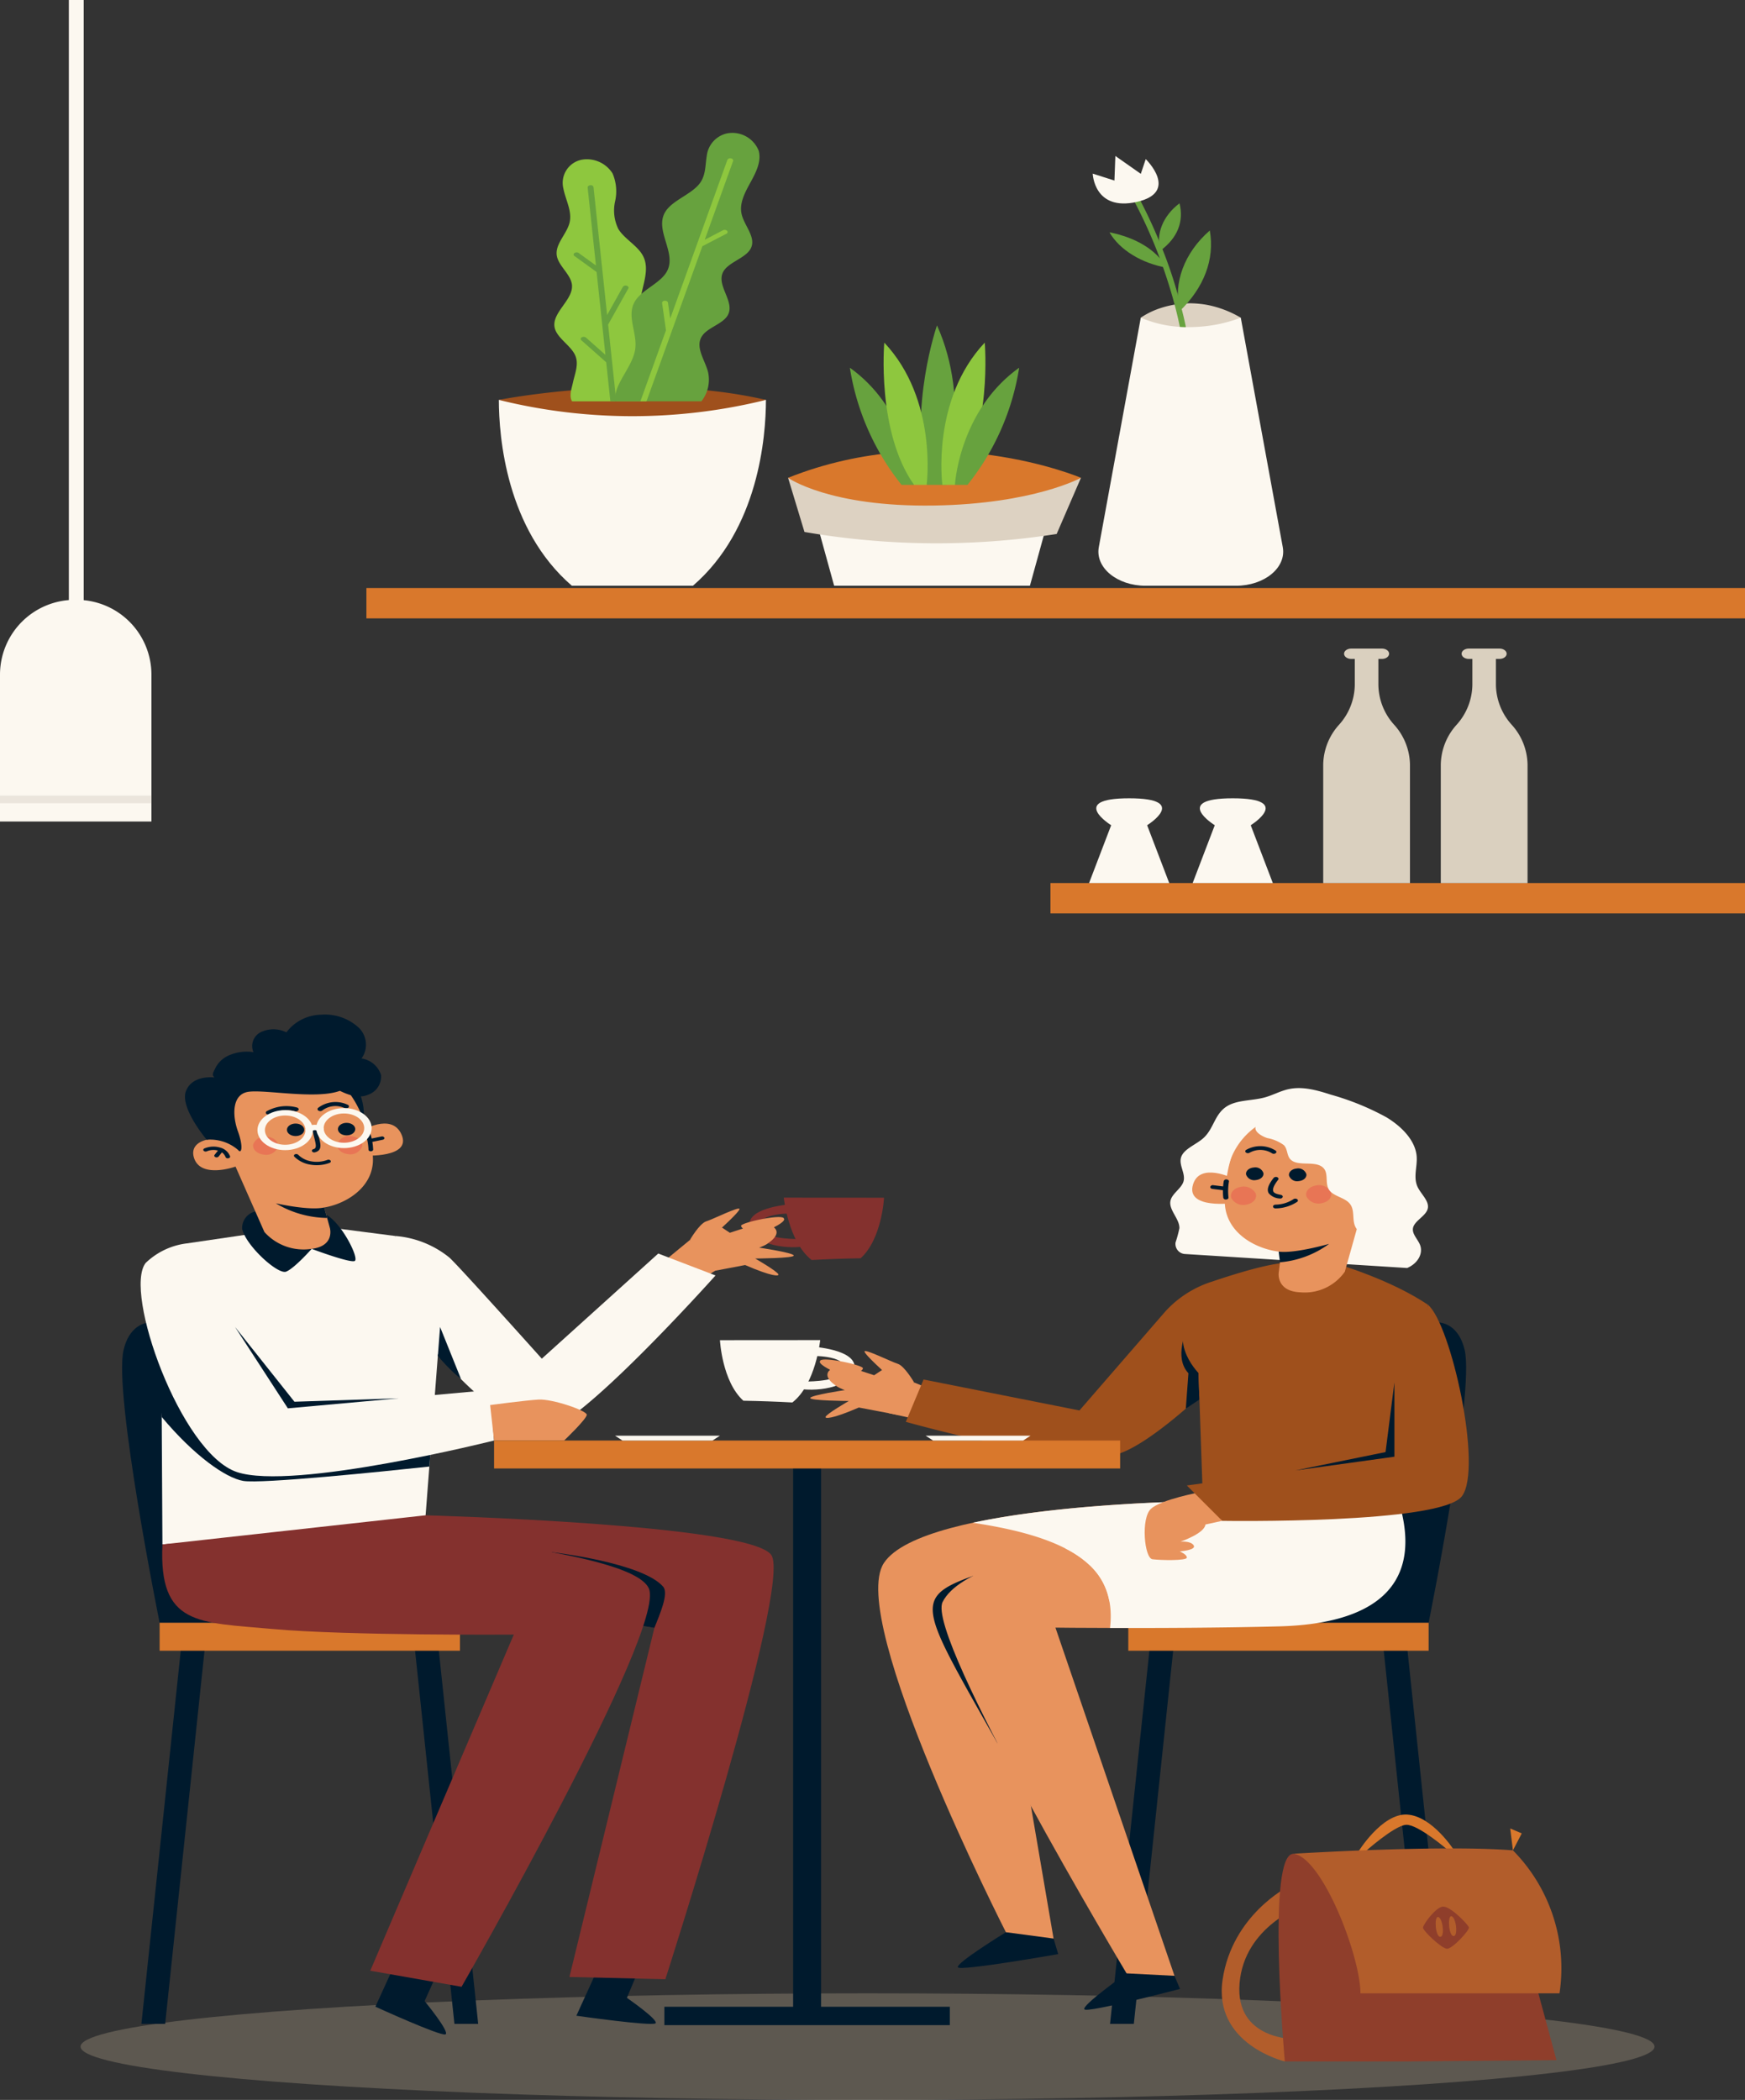 <svg xmlns="http://www.w3.org/2000/svg" width="283.47" height="341.057" viewBox="0 0 283.47 341.057">
  <rect x="0" y="0" width="283.47" height="341.057" fill="#333333" stroke="none"/>
  <g id="onboarding1" transform="translate(-72.782 -1.232)">
    <g id="Group_1927" data-name="Group 1927" transform="translate(85.87 166.017)">
      <ellipse id="Ellipse_21" data-name="Ellipse 21" cx="127.843" cy="8.656" rx="127.843" ry="8.656" transform="translate(0 158.961)" fill="#c0af93" opacity="0.3" style="mix-blend-mode: multiply;isolation: isolate"/>
      <g id="Group_1886" data-name="Group 1886" transform="translate(167.238 49.97)">
        <path id="Path_1741" data-name="Path 1741" d="M260.382,441.635l-6.567-62.285h3.861l6.567,62.285Z" transform="translate(-209.532 -327.678)" fill="#001a2d"/>
        <path id="Path_1742" data-name="Path 1742" d="M213.918,441.635l6.568-62.285h-3.861l-6.568,62.285Z" transform="translate(-210.058 -327.678)" fill="#001a2d"/>
        <path id="Path_1743" data-name="Path 1743" d="M261.474,357.477s7.515-37.19,5.855-44.313-9.612-5.954-14.072,4.75-15.523,39.563-15.523,39.563Z" transform="translate(-209.725 -308.669)" fill="#001a2d"/>
        <rect id="Rectangle_5774" data-name="Rectangle 5774" width="48.786" height="4.54" transform="translate(2.962 48.808)" fill="#d9782c"/>
      </g>
      <g id="Group_1887" data-name="Group 1887" transform="translate(6.748 49.97)">
        <path id="Path_1744" data-name="Path 1744" d="M58.43,441.635,65,379.35H61.137l-6.567,62.285Z" transform="translate(-51.436 -327.678)" fill="#001a2d"/>
        <path id="Path_1745" data-name="Path 1745" d="M104.894,441.635,98.326,379.35h3.861l6.568,62.285Z" transform="translate(-50.911 -327.678)" fill="#001a2d"/>
        <path id="Path_1746" data-name="Path 1746" d="M57.569,357.477s-7.516-37.19-5.857-44.313,9.612-5.954,14.072,4.75,15.524,39.563,15.524,39.563Z" transform="translate(-51.474 -308.669)" fill="#001a2d"/>
        <rect id="Rectangle_5775" data-name="Rectangle 5775" width="48.786" height="4.54" transform="translate(6.096 48.808)" fill="#d9782c"/>
      </g>
      <g id="Group_1904" data-name="Group 1904" transform="translate(9.758)">
        <path id="Path_1747" data-name="Path 1747" d="M142.613,289.081l4.313-2.608,2.178,1.438s8.339-2.793,8.77-2.334-1.636,1.451-1.636,1.451-.32,1.036-.562,1.916-1.816,1.381-1.816,1.381,5.437.8,5.623,1.267-6.266.5-6.266.5,3.666,2.108,3.786,2.6c.061.246-.911.413-5.417-1.542l-6.285,1.195Z" transform="translate(-53.388 -252.475)" fill="#e8935d"/>
        <path id="Path_1748" data-name="Path 1748" d="M142.613,288.513s1.555-2.683,2.658-3.027,5.343-2.461,5.4-2.01-3.657,3.765-3.657,3.765Z" transform="translate(-53.388 -251.907)" fill="#e8935d"/>
        <path id="Path_1749" data-name="Path 1749" d="M159.071,282.439s-6.982.4-6.9,3.32c.075,2.638,4.41,3.986,8.48,3.6l-.884-1.266s-6.055.016-5.987-2.145,5.43-2,5.43-2Z" transform="translate(-53.273 -251.645)" fill="#84312e"/>
        <path id="Path_1750" data-name="Path 1750" d="M157.775,285.516c-.321-.763-7,.689-6.947,1.209s1.693,1.328,1.693,1.328-.922.654-.5,1.359a2.5,2.5,0,0,0,3.24.1c2.352-1.638.876-2.549.876-2.549Z" transform="translate(-53.289 -252.414)" fill="#e8935d"/>
        <path id="Path_1751" data-name="Path 1751" d="M170.165,290.829q-3.985.069-7.956.281c-3.8-2.956-4.524-10.127-4.524-10.127l16.287.012S173.631,287.709,170.165,290.829Z" transform="translate(-53.207 -251.253)" fill="#84312e"/>
        <path id="Path_1752" data-name="Path 1752" d="M146.741,295.39l-2.824,1.843-5.851-3.056,4.6-3.787Z" transform="translate(-53.442 -253.783)" fill="#e8935d"/>
        <path id="Path_1753" data-name="Path 1753" d="M57.823,311.723l.153,27.228,42.6-2.72,2.5-32.6-7.29-14.779-13.657-1.765-7.59,1.12-12.582,1.846a11.672,11.672,0,0,0-6.7,3.177Z" transform="translate(-54.437 -252.895)" fill="#fcf8f0"/>
        <path id="Path_1754" data-name="Path 1754" d="M101.748,327.795l-34.99-2.406-9.7-11.989v5.052l.785,6.875c5.227,6.252,10.354,9.892,13.244,10.383,2.962.5,22.327-1.486,30.237-2.334Z" transform="translate(-54.416 -259.972)" fill="#001a2d"/>
        <path id="Path_1755" data-name="Path 1755" d="M88.067,253.568s2.7,3.651,2.224,7.371-5.3-7.365-5.3-7.365Z" transform="translate(-54.08 -243.88)" fill="#001a2d"/>
        <path id="Path_1756" data-name="Path 1756" d="M72.885,283.993a2.75,2.75,0,0,0-2.143,2.818c.579,2.718,5.8,7.474,7.14,6.955s4.156-3.7,4.156-3.7,6.031,2.269,6.957,1.982-2.374-6.84-5.042-7.721S72.885,283.993,72.885,283.993Z" transform="translate(-54.252 -252.017)" fill="#001a2d"/>
        <g id="Group_1888" data-name="Group 1888" transform="translate(8.538 7.972)">
          <path id="Path_1757" data-name="Path 1757" d="M74.452,278.561,69.76,267.934s-5.64,2.031-6.742-1.412c-.981-3.068,3.656-3.75,6.172-2.5,0,0-6.029-10.464,6.812-12.565S91.316,262.2,91.934,265.306c1.089,5.473-3.876,8.622-7.762,9.27l.917,3.332s.849,2.912-2.957,3.387A8.542,8.542,0,0,1,74.452,278.561Z" transform="translate(-62.884 -251.221)" fill="#e8935d"/>
        </g>
        <g id="Group_1889" data-name="Group 1889" transform="translate(35.772 17.697)">
          <path id="Path_1758" data-name="Path 1758" d="M89.794,265.759s4.954-3.083,6.585.495c1.8,3.934-6.086,3.467-6.086,3.467Z" transform="translate(-89.794 -264.524)" fill="#e8935d"/>
        </g>
        <g id="Group_1890" data-name="Group 1890" transform="translate(32.047 17.583)">
          <path id="Path_1759" data-name="Path 1759" d="M86.114,265.375c-.007.562.617,1.022,1.395,1.028s1.415-.446,1.423-1.008-.617-1.021-1.395-1.027S86.122,264.814,86.114,265.375Z" transform="translate(-86.114 -264.368)" fill="#001a2d"/>
        </g>
        <g id="Group_1891" data-name="Group 1891" transform="translate(23.765 17.697)">
          <path id="Path_1760" data-name="Path 1760" d="M77.93,265.532c-.008.561.616,1.022,1.395,1.027s1.415-.445,1.422-1.007-.616-1.022-1.395-1.028S77.937,264.97,77.93,265.532Z" transform="translate(-77.93 -264.524)" fill="#001a2d"/>
        </g>
        <g id="Group_1892" data-name="Group 1892" transform="translate(27.821 18.327)">
          <path id="Path_1761" data-name="Path 1761" d="M82.316,269.445a.4.4,0,0,1-.356-.181c-.07-.142.031-.3.228-.349.518-.135.45-.617.159-1.768a12.336,12.336,0,0,1-.307-1.461c-.02-.15.133-.284.34-.3a.361.361,0,0,1,.413.246,12.265,12.265,0,0,0,.3,1.414c.282,1.113.526,2.075-.646,2.38A.516.516,0,0,1,82.316,269.445Z" transform="translate(-81.938 -265.386)" fill="#001a2d"/>
        </g>
        <g id="Group_1893" data-name="Group 1893" transform="translate(24.907 22.649)">
          <path id="Path_1762" data-name="Path 1762" d="M82.751,273.107a5.954,5.954,0,0,1-1.03-.088,4.768,4.768,0,0,1-2.6-1.293.231.231,0,0,1,.1-.38.475.475,0,0,1,.526.07,3.938,3.938,0,0,0,2.152,1.072,4.986,4.986,0,0,0,2.592-.238.459.459,0,0,1,.512.111c.1.133.029.3-.154.37A5.876,5.876,0,0,1,82.751,273.107Z" transform="translate(-79.058 -271.298)" fill="#001a2d"/>
        </g>
        <g id="Group_1894" data-name="Group 1894" transform="translate(36.546 19.048)">
          <path id="Path_1763" data-name="Path 1763" d="M91.405,269.528c-.2,0-.372-.118-.378-.266a9.618,9.618,0,0,0-.457-2.556c-.048-.147.079-.294.282-.328a.408.408,0,0,1,.453.2,10.015,10.015,0,0,1,.479,2.665c.005.151-.159.276-.367.281Z" transform="translate(-90.559 -266.372)" fill="#001a2d"/>
        </g>
        <g id="Group_1895" data-name="Group 1895" transform="translate(37.031 19.791)">
          <path id="Path_1764" data-name="Path 1764" d="M91.416,268.311a.381.381,0,0,1-.363-.2c-.058-.145.058-.3.259-.339l1.814-.376a.415.415,0,0,1,.468.187c.058.145-.058.3-.258.338l-1.814.376A.52.52,0,0,1,91.416,268.311Z" transform="translate(-91.038 -267.388)" fill="#001a2d"/>
        </g>
        <g id="Group_1896" data-name="Group 1896" transform="translate(10.178 21.443)">
          <path id="Path_1765" data-name="Path 1765" d="M68.487,271.552a.371.371,0,0,1-.368-.215,1.713,1.713,0,0,0-1.186-1.03,2.752,2.752,0,0,0-1.851.1.471.471,0,0,1-.521-.088c-.109-.128-.055-.3.122-.376a3.77,3.77,0,0,1,2.543-.143,2.356,2.356,0,0,1,1.631,1.417c.045.147-.084.292-.288.325A.519.519,0,0,1,68.487,271.552Z" transform="translate(-64.504 -269.647)" fill="#001a2d"/>
        </g>
        <g id="Group_1897" data-name="Group 1897" transform="translate(11.963 21.773)">
          <path id="Path_1766" data-name="Path 1766" d="M66.645,271.514a.483.483,0,0,1-.187-.037c-.182-.075-.244-.242-.141-.373l.689-.869a.466.466,0,0,1,.516-.1c.181.075.244.242.14.373l-.688.87A.426.426,0,0,1,66.645,271.514Z" transform="translate(-66.268 -270.099)" fill="#001a2d"/>
        </g>
        <path id="Path_1767" data-name="Path 1767" d="M86.729,252.7c-3.866,1.423-12.107-.235-14.849.154s-2.619,3.935-1.717,6.42.606,3.751.031,3.034a6.906,6.906,0,0,0-5.093-1.662s-4.43-5.214-3.372-7.919,4.649-2.19,4.649-2.19c-.566-.4-.139-.943.1-1.488a4.441,4.441,0,0,1,2.4-2.182,7.24,7.24,0,0,1,3.807-.45,2.516,2.516,0,0,1,1.138-3.217,4.74,4.74,0,0,1,4.213,0,7.225,7.225,0,0,1,5.614-2.864,8.085,8.085,0,0,1,6.192,2.155,3.841,3.841,0,0,1,.4,4.956,3.9,3.9,0,0,1,3.172,2.69,3.114,3.114,0,0,1-2.1,3.193C89.842,253.98,88.156,253.4,86.729,252.7Z" transform="translate(-54.361 -240.317)" fill="#001a2d"/>
        <g id="Group_1898" data-name="Group 1898" transform="translate(20.338 14.868)">
          <path id="Path_1768" data-name="Path 1768" d="M74.994,262.047a.534.534,0,0,1-.346-.118.268.268,0,0,1,.058-.458,6.58,6.58,0,0,1,4.878-.6c.234.063.352.251.264.419a.514.514,0,0,1-.58.191,5.451,5.451,0,0,0-3.985.489A.565.565,0,0,1,74.994,262.047Z" transform="translate(-74.544 -260.654)" fill="#001a2d"/>
        </g>
        <g id="Group_1899" data-name="Group 1899" transform="translate(28.735 14.206)">
          <path id="Path_1769" data-name="Path 1769" d="M83.292,261.22a.566.566,0,0,1-.28-.071.27.27,0,0,1-.073-.458,4.665,4.665,0,0,1,4.813-.5.275.275,0,0,1,.109.455.57.57,0,0,1-.628.078,3.521,3.521,0,0,0-3.588.371A.533.533,0,0,1,83.292,261.22Z" transform="translate(-82.841 -259.748)" fill="#001a2d"/>
        </g>
        <path id="Path_1770" data-name="Path 1770" d="M84.012,282.919c-2.529.556-7.867-.678-7.867-.678a16.549,16.549,0,0,0,8.335,2.378Z" transform="translate(-54.186 -251.592)" fill="#001a2d"/>
        <path id="Path_1771" data-name="Path 1771" d="M76.524,269.14a2.06,2.06,0,0,1-2.338,1.2c-1.1-.135-1.848-.891-1.661-1.689a2.059,2.059,0,0,1,2.338-1.2C75.967,267.587,76.711,268.342,76.524,269.14Z" transform="translate(-54.23 -247.609)" fill="#e87555"/>
        <path id="Path_1772" data-name="Path 1772" d="M90.036,269.029a2.06,2.06,0,0,1-2.338,1.2c-1.1-.135-1.847-.891-1.661-1.689a2.059,2.059,0,0,1,2.338-1.2C89.479,267.476,90.223,268.232,90.036,269.029Z" transform="translate(-54.068 -247.579)" fill="#e87555"/>
        <path id="Path_1773" data-name="Path 1773" d="M95.162,451.66l-3.035,6.625s10.582,4.829,11.38,4.5-3.384-5.408-3.384-5.408l2.131-4.718Z" transform="translate(-53.994 -297.155)" fill="#001a2d"/>
        <path id="Path_1774" data-name="Path 1774" d="M127.531,452.975l-3.14,6.887s12.28,1.749,12.859,1.232-4.65-4.136-4.65-4.136l2.044-4.9Z" transform="translate(-53.607 -297.262)" fill="#001a2d"/>
        <path id="Path_1775" data-name="Path 1775" d="M57.944,356.289l42.758-4.734s52.857,1.438,56.17,6.468S139.648,426.9,139.648,426.9l-15.587-.36,13.8-56.7Z" transform="translate(-54.405 -270.233)" fill="#84312e"/>
        <path id="Path_1776" data-name="Path 1776" d="M120.417,359.746l9.351,11.053,7.343,1.246c.82-2.081,2.391-5.591,1.42-6.7C135.092,361.41,120.417,359.746,120.417,359.746Z" transform="translate(-53.654 -272.436)" fill="#001a2d"/>
        <path id="Path_1777" data-name="Path 1777" d="M97.024,300.944l4,6.289s.972,1.228,2.535,2.959c.256.281.525.58.822.88v.01c3.787,4.032,10.089,9.877,15.242,9.877,5.323,0,27.721-25.045,27.721-25.045l-9.3-3.564-18.918,17.079s-13.871-15.482-15.057-16.457A15.927,15.927,0,0,0,95.31,289.5Z" transform="translate(-53.956 -253.544)" fill="#fcf8f0"/>
        <path id="Path_1778" data-name="Path 1778" d="M102.157,314.411l.36-4.694,3.413,8.48A30.077,30.077,0,0,1,102.157,314.411Z" transform="translate(-53.874 -258.981)" fill="#001a2d"/>
        <path id="Path_1779" data-name="Path 1779" d="M57.944,357.2c-.607,13.224,5.827,12.636,17.943,13.737s39.137.905,39.137.905L91.708,426.435l14.829,2.608s33.247-57.967,30.438-64.667S90.8,354.948,90.8,354.948Z" transform="translate(-54.405 -271.145)" fill="#84312e"/>
        <g id="Group_1903" data-name="Group 1903" transform="translate(18.985 15.187)">
          <g id="Group_1900" data-name="Group 1900" transform="translate(0 0.331)">
            <path id="Path_1780" data-name="Path 1780" d="M77.7,268.042c-2.479,0-4.5-1.458-4.5-3.25s2.017-3.248,4.5-3.248,4.5,1.457,4.5,3.248S80.183,268.042,77.7,268.042Zm0-5.627c-1.816,0-3.292,1.067-3.292,2.377s1.477,2.378,3.292,2.378S81,266.1,81,264.792,79.518,262.415,77.7,262.415Z" transform="translate(-73.207 -261.544)" fill="#fcf8f0"/>
          </g>
          <g id="Group_1901" data-name="Group 1901" transform="translate(9.547)">
            <path id="Path_1781" data-name="Path 1781" d="M87.137,267.588c-2.479,0-4.5-1.457-4.5-3.248s2.017-3.249,4.5-3.249,4.5,1.458,4.5,3.249S89.618,267.588,87.137,267.588Zm0-5.626c-1.815,0-3.292,1.067-3.292,2.378s1.478,2.377,3.292,2.377,3.292-1.067,3.292-2.377S88.953,261.962,87.137,261.962Z" transform="translate(-82.641 -261.091)" fill="#fcf8f0"/>
          </g>
          <g id="Group_1902" data-name="Group 1902" transform="translate(7.788 2.709)">
            <path id="Path_1782" data-name="Path 1782" d="M81.505,266.029a.77.77,0,0,1-.351-.081.365.365,0,0,1-.139-.608,2.04,2.04,0,0,1,1.259-.539,2.209,2.209,0,0,1,1.414.406.357.357,0,0,1,.021.616.777.777,0,0,1-.852.015.616.616,0,0,0-.862.009A.694.694,0,0,1,81.505,266.029Z" transform="translate(-80.902 -264.797)" fill="#fcf8f0"/>
          </g>
        </g>
        <path id="Path_1783" data-name="Path 1783" d="M55.268,295.49c-3.675,4.617,5.653,30.87,14.8,33.958s41.79-5.116,41.79-5.116l-.639-8.21L78.362,319.1Z" transform="translate(-54.447 -255.155)" fill="#fcf8f0"/>
        <path id="Path_1784" data-name="Path 1784" d="M78.18,322.93,69.6,309.717l9.651,12.141L96.2,321.3Z" transform="translate(-54.265 -258.981)" fill="#001a2d"/>
        <path id="Path_1785" data-name="Path 1785" d="M110.548,326.733s5.615-.753,7.85-.89,7.849,1.779,7.849,2.463-3.68,4.188-3.68,4.188H111.187Z" transform="translate(-53.773 -263.316)" fill="#e8935d"/>
      </g>
      <g id="Group_1918" data-name="Group 1918" transform="translate(103.865 11.937)">
        <g id="Group_1905" data-name="Group 1905" transform="translate(0 40.931)">
          <path id="Path_1786" data-name="Path 1786" d="M178.8,320.732l-4.313-2.608-2.178,1.438s-8.34-2.793-8.77-2.333,1.636,1.451,1.636,1.451.32,1.036.562,1.916,1.816,1.381,1.816,1.381-5.437.8-5.623,1.267,6.266.5,6.266.5-3.665,2.108-3.786,2.6c-.061.246.911.413,5.417-1.542L176.115,326Z" transform="translate(-147.263 -313.856)" fill="#e8935d"/>
          <path id="Path_1787" data-name="Path 1787" d="M178.7,320.164s-1.555-2.683-2.658-3.027-5.344-2.461-5.4-2.01,3.657,3.765,3.657,3.765Z" transform="translate(-147.158 -313.288)" fill="#e8935d"/>
          <path id="Path_1788" data-name="Path 1788" d="M162.246,314.09s6.982.4,6.9,3.32c-.076,2.638-4.41,3.987-8.48,3.6l.883-1.265s6.055.016,5.987-2.145-5.43-2-5.43-2Z" transform="translate(-147.278 -313.026)" fill="#fcf8f0"/>
          <path id="Path_1789" data-name="Path 1789" d="M163.523,317.167c.321-.763,7,.689,6.947,1.209s-1.693,1.329-1.693,1.329.921.653.5,1.359a2.5,2.5,0,0,1-3.239.1c-2.352-1.638-.876-2.549-.876-2.549Z" transform="translate(-147.244 -313.795)" fill="#e8935d"/>
          <path id="Path_1790" data-name="Path 1790" d="M151.243,322.48q3.986.069,7.957.282c3.8-2.956,4.523-10.128,4.523-10.128l-16.286.012S147.778,319.36,151.243,322.48Z" transform="translate(-147.437 -312.634)" fill="#fcf8f0"/>
          <path id="Path_1791" data-name="Path 1791" d="M174.578,327.041,180.3,328.3l3.7-4.055-5.344-2.2Z" transform="translate(-147.111 -315.164)" fill="#e8935d"/>
        </g>
        <path id="Path_1792" data-name="Path 1792" d="M219.4,303.395l-13.919,16.044-25.324-5.025-2.884,6.874s25.612,7.227,33.969,5.353,31.984-26.456,29.72-30.662c-.848-1.576-8.682.754-13.978,2.546A17.329,17.329,0,0,0,219.4,303.395Z" transform="translate(-147.079 -267.083)" fill="#9f501c"/>
        <path id="Path_1793" data-name="Path 1793" d="M224.435,321.691l-.151-4.314s-2.7-4.434-1.891-6.956c0,0-2.163,4.414.258,7l-.424,5.747Z" transform="translate(-146.547 -271.108)" fill="#001a2d"/>
        <path id="Path_1794" data-name="Path 1794" d="M246.617,295.539s8.7,2.476,14.944,6.675L256.3,336.02l-31.29-1.915-.725-20.814s-6.07-6.066.463-10.9C230.658,298.014,234.559,294.079,246.617,295.539Z" transform="translate(-146.545 -267.022)" fill="#9f501c"/>
        <path id="Path_1795" data-name="Path 1795" d="M201.175,444.852l.752,2.521s-15.913,2.806-16.3,2.142,7.809-5.7,7.809-5.7l4.112-.982Z" transform="translate(-146.978 -306.72)" fill="#001a2d"/>
        <path id="Path_1796" data-name="Path 1796" d="M220.571,453.176l.9,2.125s-14.973,3.922-15.531,3.325,6.845-5.85,6.845-5.85l3.536-1.482Z" transform="translate(-146.734 -308.994)" fill="#001a2d"/>
        <path id="Path_1797" data-name="Path 1797" d="M225.593,348.407s-45.425.352-51.826,10.048c-6.072,9.2,19.819,59.967,19.819,59.967l7.742,1.033-9.573-56s65.353,7.5,65.984-13.8Z" transform="translate(-147.132 -281.324)" fill="#e8935d"/>
        <path id="Path_1798" data-name="Path 1798" d="M189.32,378.625a15.785,15.785,0,0,0-1.209-13.587c-10.032,3.6-8.315,5.288,4,27.174Z" transform="translate(-147.027 -285.796)" fill="#001a2d"/>
        <path id="Path_1799" data-name="Path 1799" d="M229.9,353.509s-41.677,1.594-46.719,11.7c-2.833,5.677,29.882,60.315,29.882,60.315l7.787.4-19.341-56.553s16.328.226,32.6-.2c15.012-.4,24.074-6.352,20.766-19.2Z" transform="translate(-147.01 -281.743)" fill="#e8935d"/>
        <path id="Path_1800" data-name="Path 1800" d="M225.411,348.407s-21.85.173-37.378,3.513c7.517,1.13,15.191,3.059,19.264,7.164a10.479,10.479,0,0,1,2.912,5.574c19.37.505,46.94-1.2,47.349-15Z" transform="translate(-146.949 -281.324)" fill="#fcf8f0"/>
        <path id="Path_1801" data-name="Path 1801" d="M257.38,350.113l-27.722,3.435a209.678,209.678,0,0,0-26.83,2.972,16.7,16.7,0,0,1,4.291,3.021c2.8,2.824,3.427,6.359,3.022,9.923,7.343.02,18.058-.009,27.493-.257C252.645,368.811,260.689,362.962,257.38,350.113Z" transform="translate(-146.771 -281.783)" fill="#fcf8f0"/>
        <path id="Path_1802" data-name="Path 1802" d="M222.019,283.586a1.641,1.641,0,0,1-1.437-1.876,19.582,19.582,0,0,0,.624-2.314c.031-1.584-1.867-3.032-1.416-4.583.316-1.082,1.708-1.866,2.062-2.942.439-1.337-.836-2.75-.34-4.077.484-1.3,2.415-1.975,3.58-3.019,1.791-1.6,1.811-4.122,4.115-5.337,1.649-.87,3.909-.752,5.822-1.267,1.418-.382,2.636-1.11,4.1-1.392,2.233-.431,4.558.254,6.671.931a42.627,42.627,0,0,1,9.048,3.683c2.659,1.616,4.737,3.9,4.906,6.4.11,1.641-.583,3.342.146,4.9.574,1.225,2.01,2.36,1.623,3.623-.357,1.167-2.186,1.914-2.376,3.1-.149.928.758,1.754,1.13,2.649.586,1.4-.317,3.058-2.073,3.8Z" transform="translate(-146.569 -256.645)" fill="#fcf8f0"/>
        <g id="Group_1906" data-name="Group 1906" transform="translate(82.002 2.748)">
          <path id="Path_1803" data-name="Path 1803" d="M247.974,287.479l3.092-11.005s5.952,1.588,6.534-1.945c.519-3.147-4.225-3.465-6.555-2.02,0,0,4.452-10.948-8.716-12.039s-13.7,11.963-13.852,15.122c-.263,5.563,5.181,8.325,9.169,8.666l-.414,3.407s-.41,2.981,3.47,3.157A7.963,7.963,0,0,0,247.974,287.479Z" transform="translate(-228.466 -260.405)" fill="#e8935d"/>
        </g>
        <g id="Group_1907" data-name="Group 1907" transform="translate(76.716 13.718)">
          <path id="Path_1804" data-name="Path 1804" d="M229.884,276.356s-5.423-2.7-6.516,1.014c-1.2,4.079,6.616,2.991,6.616,2.991Z" transform="translate(-223.242 -275.41)" fill="#e8935d"/>
        </g>
        <g id="Group_1908" data-name="Group 1908" transform="translate(92.432 13.065)">
          <path id="Path_1805" data-name="Path 1805" d="M241.6,275.421c.092.562-.464,1.072-1.241,1.138a1.391,1.391,0,0,1-1.577-.9c-.092-.561.464-1.071,1.241-1.138A1.392,1.392,0,0,1,241.6,275.421Z" transform="translate(-238.771 -274.517)" fill="#001a2d"/>
        </g>
        <g id="Group_1909" data-name="Group 1909" transform="translate(85.459 12.895)">
          <path id="Path_1806" data-name="Path 1806" d="M234.708,275.188c.092.561-.463,1.072-1.241,1.138a1.39,1.39,0,0,1-1.576-.9c-.093-.562.462-1.072,1.241-1.138A1.39,1.39,0,0,1,234.708,275.188Z" transform="translate(-231.881 -274.284)" fill="#001a2d"/>
        </g>
        <g id="Group_1910" data-name="Group 1910" transform="translate(89 14.431)">
          <path id="Path_1807" data-name="Path 1807" d="M237.383,279.894a.581.581,0,0,1-.1-.009,2.508,2.508,0,0,1-1.756-.852c-.343-.574-.088-1.366.8-2.493a.519.519,0,0,1,.578-.115c.2.084.273.271.158.417-.906,1.146-.913,1.692-.76,1.948.139.23.49.38,1.177.5.228.04.367.205.313.369A.42.42,0,0,1,237.383,279.894Z" transform="translate(-235.38 -276.385)" fill="#001a2d"/>
        </g>
        <g id="Group_1911" data-name="Group 1911" transform="translate(89.847 17.963)">
          <path id="Path_1808" data-name="Path 1808" d="M236.641,282.8c-.227,0-.415-.13-.423-.3s.175-.31.409-.316a5.462,5.462,0,0,0,2.914-.889.547.547,0,0,1,.6.009.251.251,0,0,1-.012.432,6.512,6.512,0,0,1-3.472,1.059Z" transform="translate(-236.218 -281.217)" fill="#001a2d"/>
        </g>
        <g id="Group_1912" data-name="Group 1912" transform="translate(81.708 14.838)">
          <path id="Path_1809" data-name="Path 1809" d="M228.655,280.2a.392.392,0,0,1-.421-.281,9.929,9.929,0,0,1,.076-2.71.413.413,0,0,1,.471-.268c.232.02.4.173.369.34a9.484,9.484,0,0,0-.072,2.589c.018.169-.156.316-.389.329Z" transform="translate(-228.175 -276.941)" fill="#001a2d"/>
        </g>
        <g id="Group_1913" data-name="Group 1913" transform="translate(79.651 15.764)">
          <path id="Path_1810" data-name="Path 1810" d="M228.438,279.052a.628.628,0,0,1-.073,0l-1.872-.233c-.23-.028-.385-.187-.345-.353a.429.429,0,0,1,.49-.249l1.872.233c.23.029.385.187.345.354A.408.408,0,0,1,228.438,279.052Z" transform="translate(-226.142 -278.208)" fill="#001a2d"/>
        </g>
        <g id="Group_1914" data-name="Group 1914" transform="translate(105.188 15.247)">
          <path id="Path_1811" data-name="Path 1811" d="M251.8,279.666h-.047c-.232-.018-.4-.17-.374-.337a2.18,2.18,0,0,1,1.439-1.57,3.875,3.875,0,0,1,2.606-.058c.211.072.3.255.2.407a.5.5,0,0,1-.565.143,2.721,2.721,0,0,0-1.829.041,1.534,1.534,0,0,0-1.01,1.1A.4.4,0,0,1,251.8,279.666Z" transform="translate(-251.377 -277.502)" fill="#001a2d"/>
        </g>
        <g id="Group_1915" data-name="Group 1915" transform="translate(106.166 15.681)">
          <path id="Path_1812" data-name="Path 1812" d="M253.587,279.523a.492.492,0,0,1-.342-.126l-.822-.815a.256.256,0,0,1,.094-.427.531.531,0,0,1,.591.067l.821.815a.256.256,0,0,1-.093.427A.536.536,0,0,1,253.587,279.523Z" transform="translate(-252.343 -278.095)" fill="#001a2d"/>
        </g>
        <g id="Group_1916" data-name="Group 1916" transform="translate(93.457 9.459)">
          <path id="Path_1813" data-name="Path 1813" d="M244.653,270.722a.54.54,0,0,1-.233-.051,5.535,5.535,0,0,0-4.023-.173.5.5,0,0,1-.568-.135c-.105-.151-.021-.335.187-.41a6.6,6.6,0,0,1,4.871.209c.194.094.248.284.118.424A.483.483,0,0,1,244.653,270.722Z" transform="translate(-239.784 -269.584)" fill="#001a2d"/>
        </g>
        <g id="Group_1917" data-name="Group 1917" transform="translate(85.343 9.429)">
          <path id="Path_1814" data-name="Path 1814" d="M236.391,270.787a.509.509,0,0,1-.3-.091,3.573,3.573,0,0,0-3.622-.088.543.543,0,0,1-.6-.027.251.251,0,0,1,.037-.431,4.64,4.64,0,0,1,4.782.116.25.25,0,0,1,0,.432A.517.517,0,0,1,236.391,270.787Z" transform="translate(-231.766 -269.543)" fill="#001a2d"/>
        </g>
        <path id="Path_1815" data-name="Path 1815" d="M237.121,292.51c2.615.357,8.19-1.254,8.19-1.254a15.71,15.71,0,0,1-7.977,2.989Z" transform="translate(-146.359 -265.954)" fill="#001a2d"/>
        <path id="Path_1816" data-name="Path 1816" d="M241.611,280.111a2.227,2.227,0,0,0,2.521,1.016c1.084-.222,1.714-1.037,1.407-1.821a2.228,2.228,0,0,0-2.521-1.016C241.933,278.512,241.3,279.328,241.611,280.111Z" transform="translate(-146.306 -262.451)" fill="#e87555"/>
        <path id="Path_1817" data-name="Path 1817" d="M229.538,280.426a2.229,2.229,0,0,0,2.522,1.016c1.084-.222,1.714-1.037,1.407-1.821a2.227,2.227,0,0,0-2.521-1.016C229.861,278.828,229.231,279.643,229.538,280.426Z" transform="translate(-146.452 -262.536)" fill="#e87555"/>
        <path id="Path_1818" data-name="Path 1818" d="M258.415,270.786c-1.868-3.547-5.776-6.439-8.766-9.506a9.09,9.09,0,0,0-5.151-2.344l-4.976-.282-4.493,1.278-3.593,1.575-2.942,3.746-.85,3.066,1.13,3.1a11.424,11.424,0,0,1,4.721-7.925c-.263.743.932,1.5,1.9,1.812a6.456,6.456,0,0,1,2.7,1.159c.686.743.394,1.848,1.264,2.483,1.171.855,3.406.158,4.723.893,1.582.884.427,2.853,1.5,4.074.7.8,2.2,1.072,3,1.824,1.294,1.207.316,3.085,1.382,4.4a4.568,4.568,0,0,0,4.094,1.1,6.5,6.5,0,0,0,3.628-2.011C259.936,276.794,259.859,273.526,258.415,270.786Z" transform="translate(-146.473 -257.186)" fill="#fcf8f0"/>
        <path id="Path_1819" data-name="Path 1819" d="M224.656,346.419s-6.347,1.165-8.02,2.7-1.075,8.02.241,8.192,5.548.26,5.586-.259-1.158-1.018-1.158-1.018,2.753-.193,2.274-.971-2.155-.605-2.155-.605,3.929-1.339,4.059-2.788l2.729-.6Z" transform="translate(-146.618 -280.789)" fill="#e8935d"/>
        <path id="Path_1820" data-name="Path 1820" d="M261.553,304.784c3.747,3.162,8.908,26.483,5.534,31.072s-38.954,4.022-38.954,4.022l-5.75-5.743L256.1,329.46Z" transform="translate(-146.537 -269.592)" fill="#9f501c"/>
        <path id="Path_1821" data-name="Path 1821" d="M239.791,336.333l16.1-2.232V322.04l-1.438,11.309Z" transform="translate(-146.327 -274.233)" fill="#001a2d"/>
      </g>
      <g id="Group_1925" data-name="Group 1925" transform="translate(185.376 129.922)">
        <g id="Group_1924" data-name="Group 1924">
          <path id="Path_1822" data-name="Path 1822" d="M238.759,434.076s-9.057,4.551-10.632,15.076,10.106,13.3,10.106,13.3l1.708-3.625s-9.845.176-9.058-9.1,10.239-12.559,10.239-12.559Z" transform="translate(-227.981 -422.348)" fill="#b25d2b"/>
          <g id="Group_1919" data-name="Group 1919" transform="translate(9.235 6.384)">
            <path id="Path_1823" data-name="Path 1823" d="M257.814,460.482l24.437-.213-2.937-10.847c-4.576-18.964-36.419-22.057-39.649-22.641-4.651-.841-1.542,33.7-1.542,33.7Z" transform="translate(-237.106 -426.765)" fill="#8f3e2b"/>
          </g>
          <g id="Group_1923" data-name="Group 1923" transform="translate(11.512)">
            <g id="Group_1922" data-name="Group 1922">
              <g id="Group_1920" data-name="Group 1920" transform="translate(10.619)">
                <path id="Path_1824" data-name="Path 1824" d="M265.474,423.853s-3.542-5.58-7.645-5.813-7.98,6.119-7.98,6.119h1.065s4.815-4.331,6.748-4.454,6.859,4.148,6.859,4.148Z" transform="translate(-249.849 -418.033)" fill="#d9782c"/>
              </g>
              <path id="Path_1825" data-name="Path 1825" d="M239.638,426.457a1.422,1.422,0,0,0-.273-.006l-.009-.017s24.128-1.509,35.795-.556a27.229,27.229,0,0,1,7.565,23.22H250.378C250.378,443.092,244.29,427.3,239.638,426.457Z" transform="translate(-239.356 -420.058)" fill="#b25d2b"/>
              <g id="Group_1921" data-name="Group 1921" transform="translate(35.352 2.265)">
                <path id="Path_1826" data-name="Path 1826" d="M274.731,424.686l1.435-2.757-1.877-.8Z" transform="translate(-274.289 -421.131)" fill="#d9782c"/>
              </g>
            </g>
          </g>
        </g>
        <path id="Path_1827" data-name="Path 1827" d="M260.288,441.91c0,.5,3.034,3.424,3.919,3.424s3.666-3.013,3.54-3.47-2.907-3.378-4.182-3.378C262.418,438.486,260.288,441.408,260.288,441.91Zm4.547-1.857c.8-.089,1.23,3.248.424,3.217S264.284,440.113,264.835,440.053Zm-2.165.122c.8-.088,1.231,3.249.425,3.218S262.119,440.236,262.67,440.175Z" transform="translate(-227.593 -423.534)" fill="#8f3e2b"/>
      </g>
      <g id="Group_1926" data-name="Group 1926" transform="translate(67.171 68.391)">
        <rect id="Rectangle_5776" data-name="Rectangle 5776" width="46.371" height="2.984" transform="translate(27.665 92.753)" fill="#001a2d"/>
        <rect id="Rectangle_5777" data-name="Rectangle 5777" width="4.539" height="91.024" transform="translate(48.581 2.663)" fill="#001a2d"/>
        <rect id="Rectangle_5778" data-name="Rectangle 5778" width="101.702" height="4.54" transform="translate(0 0.787)" fill="#d9782c"/>
        <path id="Path_1828" data-name="Path 1828" d="M146.434,334.654H131.8l-1.205-.787h17.046Z" transform="translate(-110.946 -333.867)" fill="#fcf8f0"/>
        <path id="Path_1829" data-name="Path 1829" d="M196.293,334.654H181.657l-1.205-.787H197.5Z" transform="translate(-110.347 -333.867)" fill="#fcf8f0"/>
      </g>
    </g>
    <g id="Group_1929" data-name="Group 1929" transform="translate(72.782 1.232)">
      <path id="Rectangle_5779" data-name="Rectangle 5779" d="M12.153,0h.292A12.153,12.153,0,0,1,24.6,12.153V36.006a0,0,0,0,1,0,0H0a0,0,0,0,1,0,0V12.153A12.153,12.153,0,0,1,12.153,0Z" transform="translate(0 97.423)" fill="#fcf8f0"/>
      <g id="Group_1928" data-name="Group 1928" transform="translate(11.184)">
        <rect id="Rectangle_5780" data-name="Rectangle 5780" width="2.41" height="99.144" fill="#fcf8f0"/>
      </g>
      <rect id="Rectangle_5781" data-name="Rectangle 5781" width="24.598" height="1.231" transform="translate(0 129.22)" fill="#ebe5dc"/>
    </g>
    <g id="Group_1945" data-name="Group 1945" transform="translate(132.303 22.812)">
      <g id="Group_1942" data-name="Group 1942" transform="translate(21.514)">
        <g id="Group_1931" data-name="Group 1931">
          <path id="Path_1830" data-name="Path 1830" d="M154.972,90.076c.012,6.017,1.189,20.974,11.864,30.185H186.5c10.675-9.211,11.851-24.168,11.863-30.185Z" transform="translate(-154.972 -46.705)" fill="#fcf8f0"/>
          <path id="Path_1831" data-name="Path 1831" d="M154.972,89.317s23.342-4.644,43.386,0A90.341,90.341,0,0,1,154.972,89.317Z" transform="translate(-154.972 -45.946)" fill="#9f501c"/>
          <g id="Group_1930" data-name="Group 1930" transform="translate(9.014)">
            <path id="Path_1832" data-name="Path 1832" d="M163.928,63.943c.36,1.727,2.685,2.918,3.371,4.593.574,1.4-.078,2.881-.392,4.321-.237,1.083-.66,2.221-.147,3.069h12c-.718-1.274.013-3,.93-4.285,1.106-1.549,2.562-3.186,2.07-4.893-.45-1.559-2.407-2.646-3.311-4.1-2.03-3.257,1.679-7.267-.279-10.546-.916-1.534-2.937-2.612-3.878-4.139a6.784,6.784,0,0,1-.541-4.519,7.334,7.334,0,0,0-.414-4.533,4.93,4.93,0,0,0-4.924-2.239,3.828,3.828,0,0,0-3.074,4.646c.353,1.869,1.459,3.716,1.018,5.574-.435,1.83-2.342,3.463-2.087,5.31.236,1.706,2.28,3.076,2.47,4.784C167.013,59.435,163.423,61.516,163.928,63.943Z" transform="translate(-163.879 -32.326)" fill="#8ec73e"/>
            <path id="Path_1833" data-name="Path 1833" d="M195.625,38.8c.9-1.644,1.8-3.4,1.339-5.14a4.6,4.6,0,0,0-5.222-2.809,4.234,4.234,0,0,0-3.214,3.607c-.261,1.5-.131,3.1-1.105,4.44-1.322,1.82-4.384,2.743-5.586,4.6-1.96,3.036,1.976,6.785.151,9.864-1.082,1.825-3.911,2.85-5.068,4.65-1.5,2.331.263,5.055.012,7.617-.209,2.139-1.806,4.058-2.742,6.093a6.377,6.377,0,0,0-.607,2.627h14.07a5.675,5.675,0,0,0,1.055-4.857c-.553-2-2.212-4.134-.831-5.908.954-1.227,3.111-1.8,3.963-3.062,1.515-2.251-1.98-5.029-.58-7.319.9-1.469,3.5-2.1,4.358-3.584,1.055-1.817-1-3.746-1.435-5.691C193.787,42.184,194.723,40.441,195.625,38.8Z" transform="translate(-163.762 -30.75)" fill="#67a23e"/>
            <path id="Path_1834" data-name="Path 1834" d="M170.71,56.48l1.43,13.451-3.154-2.8a.616.616,0,0,0-.676-.049.287.287,0,0,0-.069.488l4.028,3.571.674,6.335h.962L172.58,65.016l3.28-5.86c.1-.178-.018-.38-.265-.451a.558.558,0,0,0-.624.191l-2.554,4.566-2.207-20.756a.433.433,0,0,0-.514-.319c-.265.015-.462.182-.442.372l1.346,12.66-2.806-2.029a.617.617,0,0,0-.678,0,.284.284,0,0,0,0,.491Z" transform="translate(-163.842 -33.879)" fill="#67a23e"/>
            <path id="Path_1835" data-name="Path 1835" d="M192.41,36.411a.519.519,0,0,0-.586.248L182.54,62.421l-.367-2.578c-.027-.19-.274-.322-.525-.309s-.456.189-.429.38l.63,4.424L177.693,75.87h.992l9.078-25.19,3.9-2.029a.29.29,0,0,0,.107-.484.609.609,0,0,0-.67-.077l-2.953,1.54,4.611-12.8C192.819,36.649,192.666,36.46,192.41,36.411Z" transform="translate(-163.713 -32.27)" fill="#8ec73e"/>
          </g>
        </g>
        <g id="Group_1934" data-name="Group 1934" transform="translate(46.984 31.266)">
          <g id="Group_1932" data-name="Group 1932" transform="translate(0 20.399)">
            <path id="Path_1836" data-name="Path 1836" d="M208.828,127.653l-2.787-10.09h37.375l-2.787,10.09Z" transform="translate(-201.342 -105.763)" fill="#fcf8f0"/>
            <path id="Path_1837" data-name="Path 1837" d="M248.977,107.385l-3.948,9.123a126.31,126.31,0,0,1-40.967-.327l-2.664-8.8Z" transform="translate(-201.398 -103.026)" fill="#ddd2c2"/>
            <path id="Path_1838" data-name="Path 1838" d="M248.977,105.781s-22.983-9.809-47.579,0c0,0,6.688,4.782,23.789,4.5C241.312,110.008,248.977,105.781,248.977,105.781Z" transform="translate(-201.398 -101.422)" fill="#d9782c"/>
          </g>
          <g id="Group_1933" data-name="Group 1933" transform="translate(10.038)">
            <path id="Path_1839" data-name="Path 1839" d="M223.654,99.42h3.208s4.092-13.484-1.527-25.9C225.334,73.518,220.737,86.7,223.654,99.42Z" transform="translate(-211.18 -73.518)" fill="#67a23e"/>
            <path id="Path_1840" data-name="Path 1840" d="M221.749,101.951s-.662-12.037-10.432-19.022a40.481,40.481,0,0,0,8.391,19.022Z" transform="translate(-211.317 -76.049)" fill="#67a23e"/>
            <path id="Path_1841" data-name="Path 1841" d="M223.725,100.452s1.844-13.827-6.88-23.1c0,0-1.286,14.487,4.838,23.1Z" transform="translate(-211.252 -74.55)" fill="#8ec73e"/>
            <path id="Path_1842" data-name="Path 1842" d="M226.17,100.452s-1.843-13.827,6.88-23.1c0,0,1.286,14.487-4.838,23.1Z" transform="translate(-211.141 -74.55)" fill="#8ec73e"/>
            <path id="Path_1843" data-name="Path 1843" d="M228.185,101.951s.662-12.037,10.432-19.022a40.481,40.481,0,0,1-8.391,19.022Z" transform="translate(-211.114 -76.049)" fill="#67a23e"/>
          </g>
        </g>
        <g id="Group_1941" data-name="Group 1941" transform="translate(96.471 3.747)">
          <path id="Path_1844" data-name="Path 1844" d="M258.1,71.8h16.24l6.823,37.276c.607,3.321-2.969,6.27-7.607,6.27H258.886c-4.638,0-8.215-2.948-7.607-6.27Z" transform="translate(-250.287 -45.537)" fill="#fcf8f0"/>
          <path id="Path_1845" data-name="Path 1845" d="M274.253,70.947a23.191,23.191,0,0,1-6.446,1.45c-.422.037-.857.064-1.3.074a.029.029,0,0,1-.038,0c-.37.018-.742.018-1.125.009h-.153c-.269-.009-.537-.019-.819-.037-.154-.01-.32-.028-.474-.037a19.1,19.1,0,0,1-5.883-1.459,12.73,12.73,0,0,1,3.249-1.57,15.383,15.383,0,0,1,1.586-.425,1.054,1.054,0,0,1,.167-.037c.166-.037.332-.065.5-.093.192-.037.384-.064.588-.083h.026c.115-.019.218-.037.332-.046.243-.028.486-.047.742-.056a1.95,1.95,0,0,1,.333-.009,5.456,5.456,0,0,1,.678-.018c.089,0,.178.009.268.009.333.01.69.037,1.048.075a.318.318,0,0,1,.09.009c.384.037.767.093,1.176.167A17.157,17.157,0,0,1,274.253,70.947Z" transform="translate(-250.205 -44.678)" fill="#ddd2c2"/>
          <g id="Group_1940" data-name="Group 1940">
            <g id="Group_1935" data-name="Group 1935" transform="translate(6.019 5.55)">
              <path id="Path_1846" data-name="Path 1846" d="M265.36,65.72h-.153c-.269-.01-.537-.019-.819-.037-.256-1.21-.537-2.421-.857-3.622q-.824-3.076-1.893-6.106c-.166-.48-.345-.97-.524-1.45a79.126,79.126,0,0,0-4.054-9.063c-.243-.5-.511-1-.78-1.5-.1-.185.026-.387.269-.453a.563.563,0,0,1,.626.194c.281.508.55,1.026.819,1.543q1.649,3.172,2.993,6.43v.009c.2.453.384.915.563,1.377a72.139,72.139,0,0,1,2.494,7.372c.153.508.293,1.007.434,1.515.077.286.154.572.206.859C264.938,63.77,265.169,64.74,265.36,65.72Z" transform="translate(-256.245 -43.467)" fill="#67a23e"/>
            </g>
            <g id="Group_1936" data-name="Group 1936">
              <path id="Path_1847" data-name="Path 1847" d="M250.3,38.747s.2,6.169,7.176,4.59,1.437-6.947,1.437-6.947l-.8,2.39-4.134-2.9-.15,3.993Z" transform="translate(-250.298 -35.875)" fill="#fcf8f0"/>
            </g>
            <g id="Group_1937" data-name="Group 1937" transform="translate(13.822 12.109)">
              <path id="Path_1848" data-name="Path 1848" d="M264.255,65.544c-1.069-4.6.769-9.517,4.9-13.106C269.989,57.148,268.185,61.739,264.255,65.544Z" transform="translate(-263.956 -52.438)" fill="#67a23e"/>
            </g>
            <g id="Group_1938" data-name="Group 1938" transform="translate(2.723 12.403)">
              <path id="Path_1849" data-name="Path 1849" d="M262.308,58.594c-4.123-.718-7.694-2.924-9.319-5.753C257.272,53.7,260.559,55.643,262.308,58.594Z" transform="translate(-252.989 -52.841)" fill="#67a23e"/>
            </g>
            <g id="Group_1939" data-name="Group 1939" transform="translate(10.76 7.695)">
              <path id="Path_1850" data-name="Path 1850" d="M264.277,46.4c-2.678,2-3.883,4.973-3.122,7.7C264.012,51.986,264.988,49.311,264.277,46.4Z" transform="translate(-260.93 -46.401)" fill="#67a23e"/>
            </g>
          </g>
        </g>
      </g>
      <rect id="Rectangle_5782" data-name="Rectangle 5782" width="223.95" height="4.929" transform="translate(0 73.925)" fill="#d9782c"/>
      <rect id="Rectangle_5783" data-name="Rectangle 5783" width="112.829" height="4.929" transform="translate(111.121 121.84)" fill="#d9782c"/>
      <path id="Path_1851" data-name="Path 1851" d="M259.146,182.957s7.056-4.373-2.92-4.373-2.921,4.373-2.921,4.373l-3.591,9.392h13.022Z" transform="translate(-132.319 -70.509)" fill="#fcf8f0"/>
      <path id="Path_1852" data-name="Path 1852" d="M275.775,182.957s7.056-4.373-2.921-4.373-2.92,4.373-2.92,4.373l-3.591,9.392h13.022Z" transform="translate(-132.12 -70.509)" fill="#fcf8f0"/>
      <g id="Group_1943" data-name="Group 1943" transform="translate(155.431 83.756)">
        <path id="Path_1853" data-name="Path 1853" d="M296.261,151.634v-4.847h-3.833v4.847a9.858,9.858,0,0,1-2.565,6.461h0a9.863,9.863,0,0,0-2.564,6.461V183.8h14.093V164.557a9.865,9.865,0,0,0-2.565-6.462h0A9.858,9.858,0,0,1,296.261,151.634Z" transform="translate(-287.299 -145.713)" fill="#dad0bf"/>
        <path id="Path_1854" data-name="Path 1854" d="M296.8,147h-4.992c-.643,0-1.163-.376-1.163-.84h0c0-.464.52-.841,1.163-.841H296.8c.643,0,1.164.376,1.164.841h0C297.965,146.623,297.444,147,296.8,147Z" transform="translate(-287.259 -145.318)" fill="#dad0bf"/>
      </g>
      <g id="Group_1944" data-name="Group 1944" transform="translate(174.525 83.756)">
        <path id="Path_1855" data-name="Path 1855" d="M315.128,151.634v-4.847H311.3v4.847a9.862,9.862,0,0,1-2.564,6.461h0a9.863,9.863,0,0,0-2.564,6.461V183.8h14.093V164.557a9.86,9.86,0,0,0-2.565-6.462h0A9.858,9.858,0,0,1,315.128,151.634Z" transform="translate(-306.166 -145.713)" fill="#dad0bf"/>
        <path id="Path_1856" data-name="Path 1856" d="M315.668,147h-4.992c-.643,0-1.163-.376-1.163-.84h0c0-.464.52-.841,1.163-.841h4.992c.643,0,1.164.376,1.164.841h0C316.832,146.623,316.311,147,315.668,147Z" transform="translate(-306.126 -145.318)" fill="#dad0bf"/>
      </g>
    </g>
  </g>
</svg>

